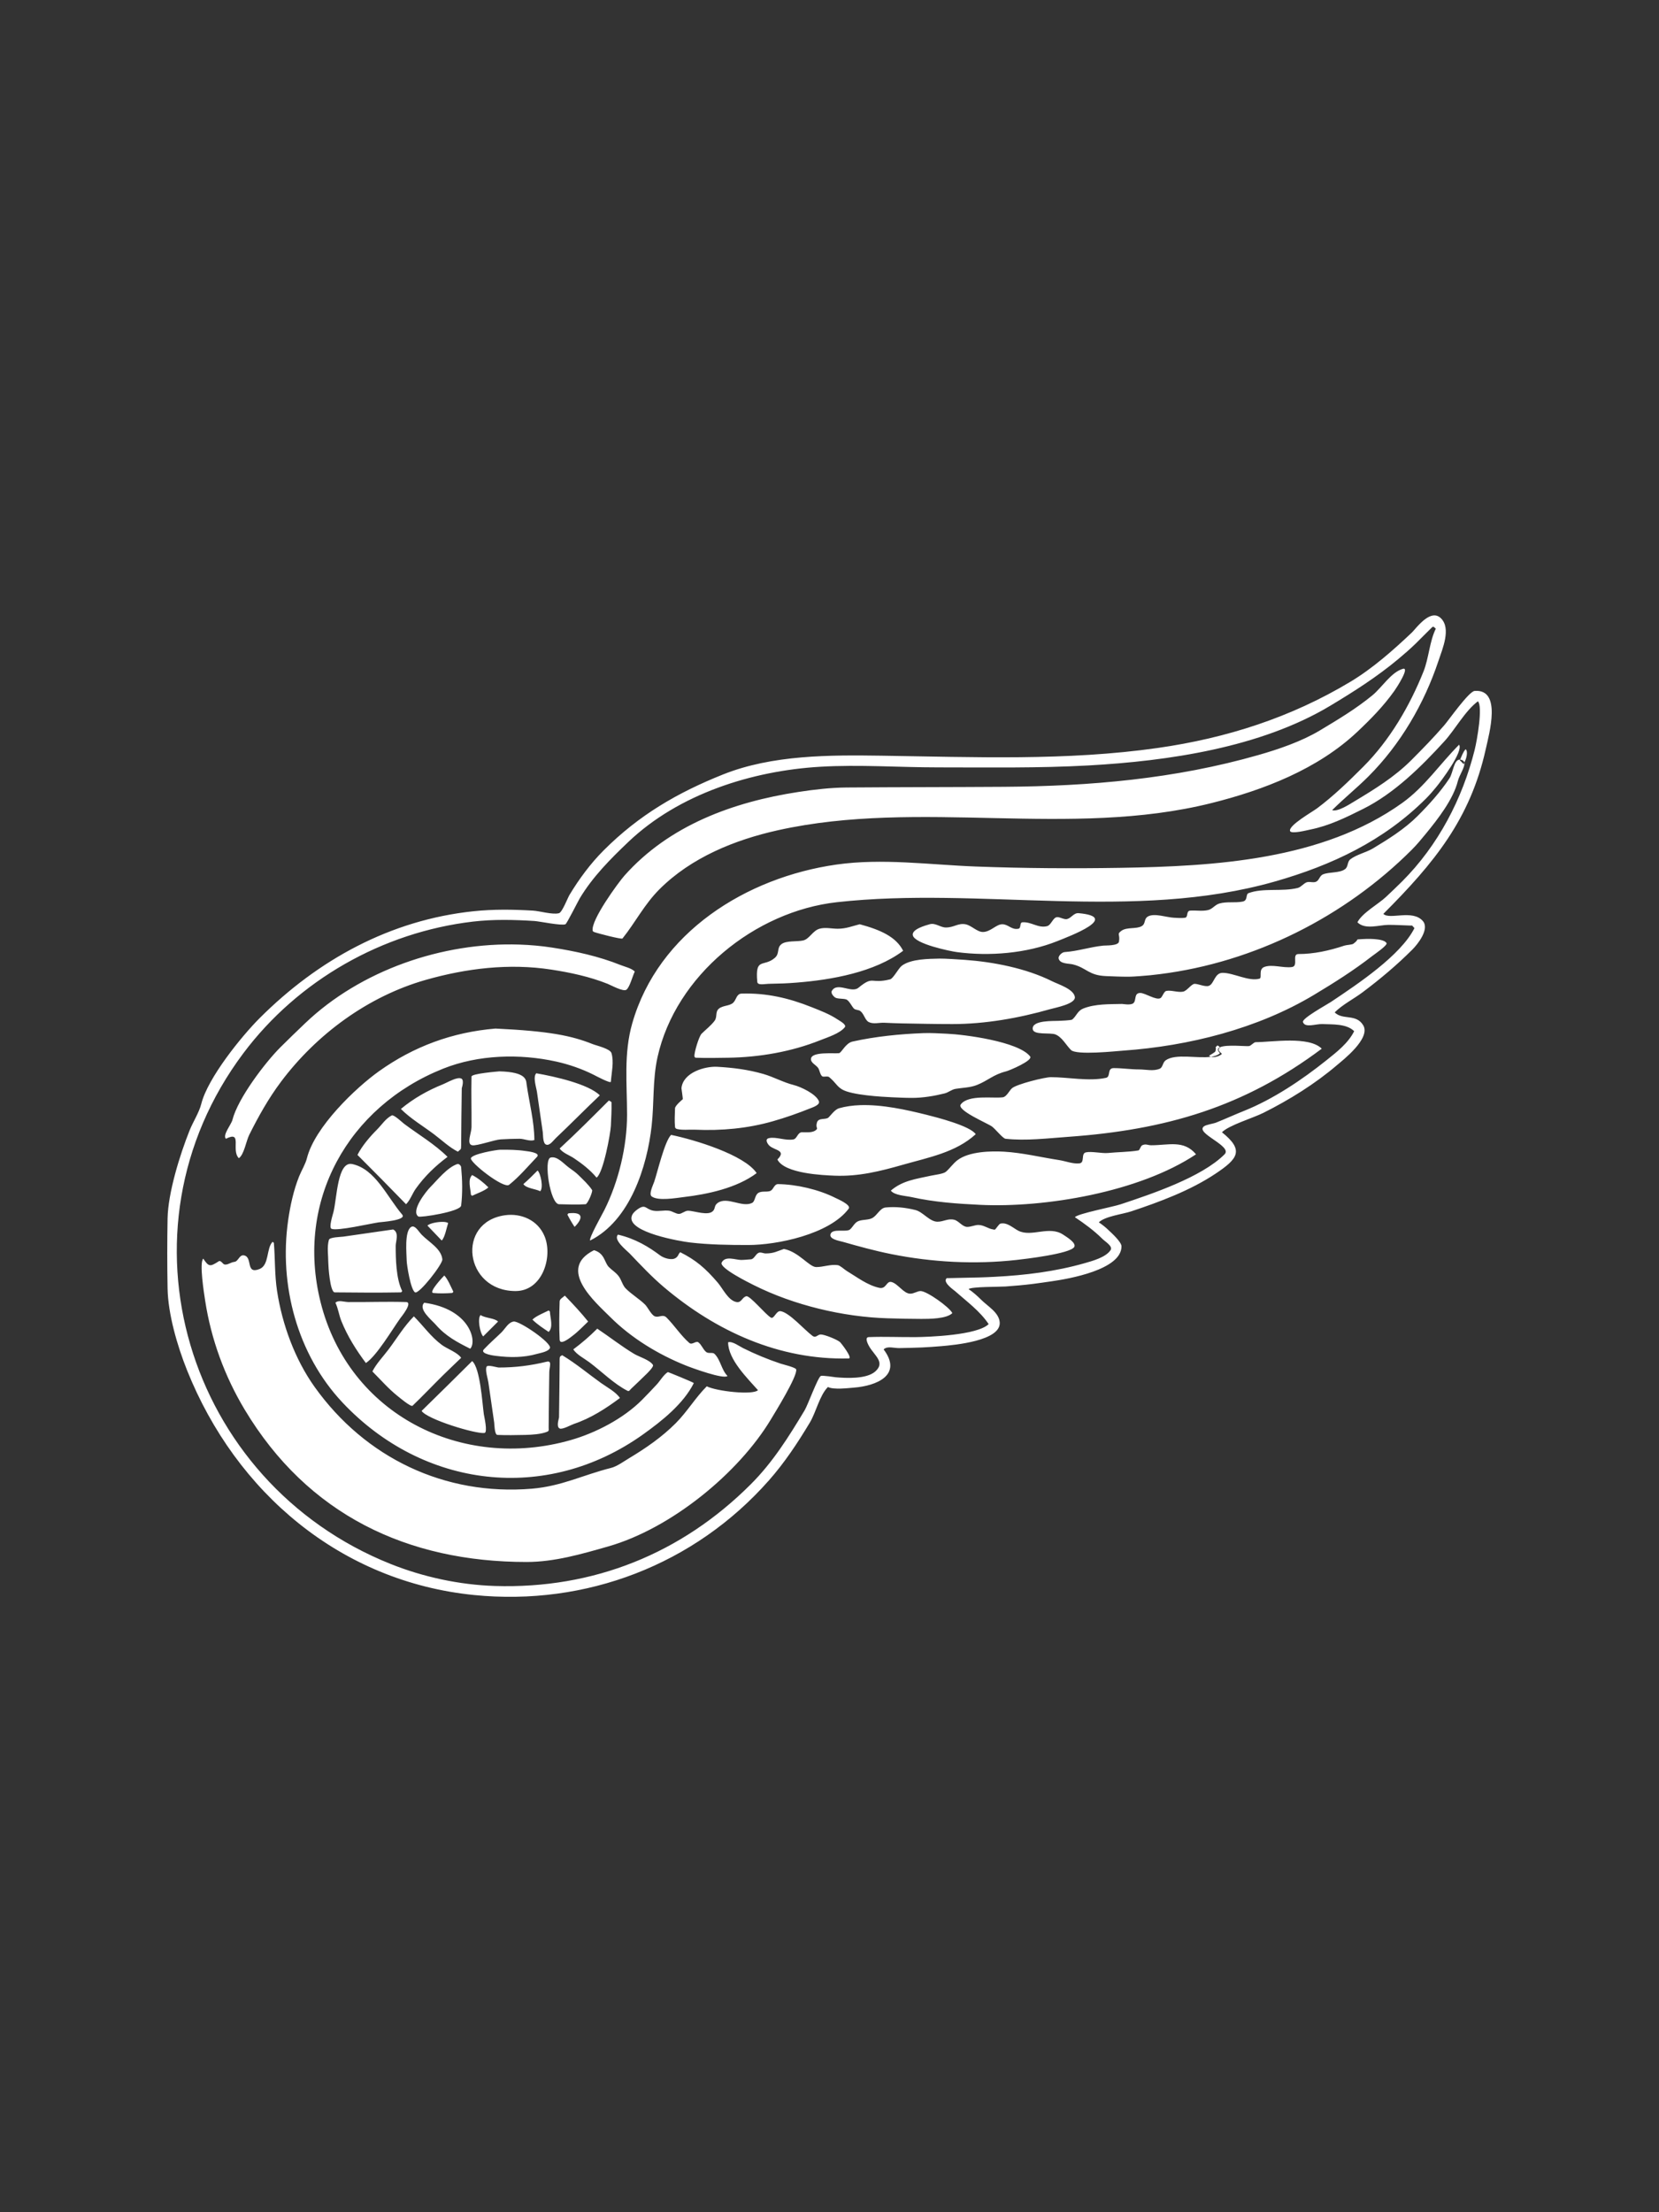 <?xml version="1.0" encoding="UTF-8" standalone="no"?>
<!DOCTYPE svg PUBLIC "-//W3C//DTD SVG 1.1//EN" "http://www.w3.org/Graphics/SVG/1.1/DTD/svg11.dtd">
<!-- Created with Vectornator (http://vectornator.io/) -->
<svg height="100%" stroke-miterlimit="10" style="fill-rule:nonzero;clip-rule:evenodd;stroke-linecap:round;stroke-linejoin:round;" version="1.1" viewBox="0 0 750 1000" width="100%" xml:space="preserve" xmlns="http://www.w3.org/2000/svg" xmlns:vectornator="http://vectornator.io" xmlns:xlink="http://www.w3.org/1999/xlink">
<rect x="0" y="0" width="750" height="1000" fill="#333333" stroke="none"/>
<defs/>
<g id="Layer-1" vectornator:layerName="Layer 1">
<path d="M647.633 278.259C643.688 279.003 639.626 284.652 638.258 285.946C629.764 293.98 620.509 302.17 610.414 308.227C583.578 324.329 554.583 333.65 523.414 338.102C482.138 343.999 440.136 342.2 398.602 341.602C375.246 341.266 349.165 341.164 326.82 350.102C306.271 358.322 288.906 368.392 272.914 384.384C266.979 390.319 261.736 397.4 257.414 404.602C256.664 405.853 254.133 412.406 252.727 412.79C249.824 413.582 244.007 411.81 241.008 411.634C231.958 411.101 223.059 410.965 214.039 411.915C176.514 415.865 143.809 433.801 117.352 460.259C109.274 468.336 93.929 487.264 91.008 498.946C90.016 502.913 87.26 507.112 85.727 510.946C81.249 522.139 75.967 539.263 75.758 550.79C75.566 561.335 75.566 571.901 75.758 582.446C75.967 593.971 80.133 608.336 84.539 619.352C106.737 674.846 154.158 714.993 214.32 721.009C264.906 726.067 313.965 707.321 347.633 669.165C354.744 661.106 360.604 652.234 366.102 643.071C368.945 638.333 370.503 630.763 374.289 626.977C376.934 628.3 383.312 627.466 386.008 627.259C396.2 626.475 408.196 621.603 399.477 609.977C401.14 608.314 404.157 609.425 406.508 609.384C409.927 609.324 413.372 609.234 416.789 609.102C418.939 609.02 423.244 608.711 425.57 608.509C431.195 608.02 452.716 606.137 451.945 597.665C451.544 593.244 446.584 590.553 443.445 587.415C441.794 585.764 439.84 584.032 437.883 582.727C439.038 581.573 451.782 581.739 454.57 581.54C458.682 581.246 462.793 580.895 466.883 580.384C469.724 580.028 472.551 579.601 475.383 579.196C483.108 578.093 507.008 573.999 507.008 563.384C507.008 561.304 501.913 556.82 501.445 556.352C500.048 554.955 498.409 553.641 496.758 552.54C499.496 549.802 507.519 548.869 511.414 547.571C524.385 543.248 538.055 538.185 549.477 530.571C559.686 523.765 562.565 519.942 552.414 511.821C555.629 508.606 566.43 505.407 571.164 503.04C582.851 497.197 594.602 489.897 604.57 481.352C606.848 479.4 619.839 469.393 616.289 463.477C613.057 458.09 607.022 461.273 603.383 457.634C606.905 454.112 612.006 451.541 616.008 448.54C623.976 442.564 631.475 436.26 638.539 429.196C640.938 426.797 646.391 419.938 643.227 416.321C638.521 410.944 628.212 415.931 625.383 413.102C648.335 390.15 664.661 370.212 671.664 338.696C673.275 331.446 678.969 311.375 666.664 312.321C664.042 312.523 654.962 325.49 652.914 327.852C648.144 333.357 643.156 338.485 637.977 343.665C630.466 351.176 621.479 356.732 612.477 362.134C610.194 363.503 604.778 367.078 602.227 366.227C607.497 360.957 613.345 356.265 618.633 350.977C633.092 336.518 643.845 318.092 650.258 298.852C652.124 293.254 656.102 284.165 651.445 279.509C650.265 278.328 648.948 278.011 647.633 278.259ZM648.227 283.415C648.482 283.583 648.737 283.923 649.102 284.196C646.262 289.877 645.962 297.484 643.539 303.54C637.309 319.117 628.294 334.597 616.289 346.602C609.682 353.21 602.962 359.738 595.477 365.352C593.209 367.053 582.556 373.044 583.195 375.602C583.589 377.178 590.776 375.305 592.258 375.009C600.93 373.274 608.498 369.529 616.289 365.634C630.361 358.598 642.535 346.533 652.914 335.165C657.881 329.725 662.268 321.407 668.133 317.009C670.409 319.285 667.786 334.491 666.664 338.977C661.127 361.126 650.162 382.135 633.852 398.446C631.458 400.839 628.998 403.152 626.539 405.477C623.194 408.641 615.769 412.704 613.664 416.915C617.178 420.429 623.606 418.071 627.727 418.071C631.048 418.071 634.344 418.291 637.664 418.384C638.835 418.416 638.043 418.138 639.445 419.54C633.312 431.807 613.836 444.81 601.633 452.946C599.741 454.207 588.486 460.348 589.039 462.009C589.97 464.802 594.879 462.784 597.82 462.915C602.377 463.117 608.749 462.688 612.195 466.134C609.482 471.56 604.409 475.475 599.602 479.321C588.616 488.109 575.535 496.904 562.383 502.165C558.158 503.855 554.016 505.755 549.789 507.446C548.403 508.001 545.288 508.347 544.227 509.196C540.285 512.349 557.354 518.038 553.602 521.79C543.176 532.215 520.542 539.747 506.727 544.352C502.898 545.629 487.618 548.492 485.914 550.196C490.128 553.006 494.65 556.306 498.227 559.884C499.76 561.417 503.242 563.329 502.039 565.134C499.871 568.386 493.812 570.011 490.32 571.009C477.048 574.801 463.382 576.458 449.602 577.165C447.356 577.28 445.099 577.383 442.852 577.446C438.165 577.578 433.477 577.665 428.789 577.759C428.23 577.77 427.898 577.581 427.602 578.321C426.854 580.191 431.255 583.183 431.727 583.602C437.003 588.293 442.984 592.598 446.945 598.54C441.877 603.608 419.638 604.357 414.133 604.415C407.005 604.49 399.881 604.134 392.758 604.415C390.601 604.5 392.604 608.064 393.039 608.79C395.5 612.892 400.254 615.894 395.695 619.946C391.658 623.535 382.18 622.95 377.82 622.571C377.693 622.56 371.757 621.634 371.07 621.977C369.716 622.655 365.207 635.093 363.758 637.509C356.616 649.412 349.389 660.971 339.445 670.915C308.064 702.296 268.244 718.329 223.695 716.915C207.738 716.408 191.364 712.876 176.539 706.946C84.41 670.094 49.579 556.684 110.039 476.071C134.79 443.07 172.968 421.401 213.758 416.602C223.037 415.511 232.252 415.739 241.57 416.321C243.937 416.469 253.819 418.567 255.633 417.79C256.243 417.528 261.34 407.341 262.102 406.071C267.934 396.351 275.913 388.34 284.07 380.571C306.855 358.872 339.992 348.414 370.789 346.602C388.52 345.559 406.352 346.884 424.102 346.884C446.963 346.884 469.398 347.268 492.07 346.009C527.924 344.017 569.79 337.977 601.352 319.04C612.109 312.586 622.393 306.037 632.102 297.946C634.797 295.7 637.493 293.359 640.008 290.915C642.483 288.508 644.865 285.997 647.352 283.602C647.725 283.243 647.972 283.247 648.227 283.415ZM634.164 302.352C628.842 303.908 624.764 310.768 620.383 314.352C612.887 320.485 604.898 325.256 596.664 330.196C588.422 335.142 578.064 338.68 568.82 341.321C531.192 352.072 492.883 355.404 453.695 355.665C430.063 355.822 406.421 355.795 382.789 355.977C375.514 356.034 368.015 356.902 360.82 358.009C331.444 362.528 302.541 373.037 282.289 395.821C279.618 398.826 267.001 416.007 267.945 420.727C268 420.998 268.283 421.187 268.539 421.29C269.951 421.855 281.017 424.724 281.414 424.227C287.29 416.882 291.271 408.839 298.133 401.977C312.51 387.6 332.211 379.627 351.727 375.29C415.982 361.011 483.564 379.049 547.727 363.009C571.244 357.129 595.73 347.696 613.664 330.759C619.935 324.837 625.412 319.236 630.352 312.321C631.401 310.852 637.548 301.363 634.164 302.352ZM659.633 336.634C650.857 345.41 644.172 355.637 633.852 363.009C597.748 388.797 549.162 391.6 506.414 392.29C484.622 392.641 462.881 392.518 441.102 391.696C420.241 390.909 398.866 387.855 378.102 390.821C337.465 396.626 297.598 421.379 285.82 462.602C281.911 476.284 283.477 489.869 283.477 503.915C283.477 518.177 279.647 534.136 273.227 546.977C272.122 549.186 266.117 559.75 266.789 560.759C284.839 551.734 292.551 527.338 294.602 508.884C295.754 498.514 294.982 488.091 297.258 477.852C305.459 440.946 341.256 411.946 378.383 407.821C443.12 400.628 512.353 416.759 576.445 398.446C602.098 391.117 625.534 380.108 644.695 360.946C646.387 359.255 647.882 357.499 649.383 355.665C651.292 353.332 661.665 339.682 659.633 336.634ZM662.57 338.696C661.441 339.826 660.82 341.803 660.07 343.384C660.126 343.389 660.169 343.373 660.227 343.384C661.291 343.569 661.816 344.009 661.977 344.665C662.987 343.011 663.764 339.492 662.57 338.696ZM660.07 343.384C657.235 343.134 656.926 349.35 655.258 351.852C651.127 358.048 646.145 363.59 640.883 368.852C635.033 374.702 627.746 379.278 620.695 383.509C617.63 385.348 613.09 386.337 610.414 388.477C608.998 389.61 609.59 391.744 608.07 392.884C605.626 394.717 601.007 394.078 598.133 395.227C596.614 395.835 596.509 397.625 595.195 398.446C594.033 399.173 592.454 398.502 591.102 398.727C589.617 398.975 588.297 400.983 586.695 401.384C579.605 403.156 571.042 401.254 564.445 403.727C563.033 404.257 564.24 407.05 561.789 407.54C558.34 408.23 554.676 407.438 551.258 408.415C549.334 408.965 548.127 410.885 546.258 411.352C543.603 412.016 540.799 411.439 538.07 411.634C536.104 411.774 537.281 414.619 535.727 414.852C534.085 415.099 532.386 414.916 530.727 414.852C527.498 414.728 521.895 412.655 519.008 414.259C516.963 415.395 518.11 417.517 516.102 418.665C513.655 420.063 509.454 418.98 507.008 420.727C504.656 422.408 506.502 422.229 505.852 425.696C505.495 427.6 499.788 427.344 498.82 427.446C492.512 428.11 487.612 429.91 481.227 430.384C480.098 430.467 478.302 432.124 478.602 433.321C479.222 435.804 483.149 435.473 485.039 435.946C491.293 437.51 492.072 440.905 499.977 441.227C503.296 441.363 506.624 441.509 509.945 441.509C511.803 441.509 513.654 441.347 515.508 441.227C518.447 441.038 521.368 440.717 524.289 440.352C567.025 435.01 607.878 414.482 638.258 384.102C640.544 381.817 642.647 379.263 644.695 376.759C649.998 370.278 656.992 361.356 659.07 353.04C659.75 350.322 662.403 346.705 661.977 344.727C661.863 344.907 661.814 345.296 661.695 345.415C660.816 344.536 660.824 344.544 659.945 343.665C659.988 343.579 660.028 343.472 660.07 343.384ZM487.664 412.79C485.39 412.584 484.394 414.951 482.414 415.446C481.118 415.77 479.332 414.571 478.008 414.571C476.003 414.571 475.342 418.159 473.32 418.665C469.301 419.67 466.187 416.582 462.195 416.915C460.874 417.025 461.72 419.56 460.414 419.821C457.276 420.449 455.863 417.79 453.102 417.79C450.355 417.79 447.811 421.29 444.32 421.29C441.714 421.29 439.043 418.228 436.414 417.79C432.998 417.221 431.343 419.259 427.602 419.259C425.1 419.259 422.914 417.04 420.289 417.79C418.375 418.337 412.121 420.042 412.664 422.759C413.452 426.7 429.686 429.995 432.602 430.384C447.204 432.331 464.037 431.003 478.008 425.415C483.802 423.097 506.608 414.505 487.664 412.79ZM388.664 417.79C385.17 418.663 382.519 419.821 378.695 419.821C375.961 419.821 373.106 419.07 370.477 419.821C367.429 420.692 365.948 424.406 363.164 425.102C360.42 425.788 355.366 425.043 353.195 426.852C351.036 428.652 352.585 431.014 350.258 433.009C345.168 437.371 341.319 432.496 342.352 443.852C342.504 445.531 345.666 444.766 347.352 444.727C353.381 444.59 355.132 444.572 360.227 444.165C375.893 442.912 395.295 439.535 408.289 429.79C405.12 423.451 397.967 420.305 388.664 417.79ZM615.695 424.509C612.029 424.814 615.054 424.193 611.883 426.571C611.194 427.088 608.782 427.115 607.789 427.446C600.925 429.734 593.981 431.259 586.977 431.259C583.875 431.259 587.144 436.694 584.07 437.134C580.13 437.696 575.023 435.715 571.477 437.134C568.816 438.198 570.652 442.03 569.414 442.384C564.545 443.775 557.74 439.758 552.727 439.759C549.081 439.759 548.918 444.664 546.57 445.602C544.906 446.268 541.791 444.727 540.102 444.727C538.6 444.727 536.693 447.89 534.852 448.259C532.485 448.732 529.308 447.426 527.227 447.946C526.094 448.229 525.536 450.677 524.602 451.196C522.646 452.282 517.695 448.852 515.508 448.852C512.45 448.852 513.904 452.329 512.289 453.54C511.023 454.489 507.674 453.812 507.289 453.821C501.71 453.954 495.118 453.727 489.727 455.884C487.117 456.927 486.753 459.141 484.758 460.852C484.263 461.277 479.035 461.434 478.883 461.446C476.695 461.614 466.27 460.971 466.883 465.259C467.277 468.014 474.8 466.669 477.133 467.602C480.132 468.802 481.969 472.439 484.164 474.634C486.616 477.085 504.421 475.162 507.883 474.915C537.402 472.806 568.455 465.059 594.008 449.727C603.096 444.274 611.98 438.669 620.383 432.134C621.392 431.348 627.418 427.285 626.82 426.29C625.462 424.026 617.253 424.379 615.695 424.509ZM234.758 426.977C199.976 425.822 162.944 438.631 137.883 462.602C134.14 466.182 130.389 469.784 126.727 473.446C119.984 480.188 107.514 496.484 105.07 506.259C104.565 508.279 100.497 513.122 102.133 514.759C109.829 510.911 104.319 519.882 107.977 523.54C110.325 521.974 111.301 515.734 112.664 513.009C116.872 504.594 121.368 496.54 127.039 488.977C143.171 467.468 166.39 450.395 192.352 442.977C210.743 437.723 230.142 435.359 249.195 438.29C257.812 439.615 266.582 441.482 274.695 444.727C276.295 445.367 281.8 448.43 283.195 447.384C284.682 446.268 286.007 441.105 286.977 439.165C285.468 437.657 282.594 437.049 280.539 436.227C270.587 432.246 260.044 429.947 249.477 428.321C244.642 427.577 239.727 427.142 234.758 426.977ZM424.695 433.321C420.059 433.434 411.87 433.409 407.695 436.54C406.181 437.675 403.836 442.341 402.414 442.696C393.32 444.969 395.084 440.77 388.07 446.509C384.88 449.119 378.47 443.693 376.039 447.946C375.462 448.956 376.9 450.478 377.508 450.884C378.59 451.605 381.174 451.314 382.508 451.759C383.858 452.209 385.17 455.046 386.008 455.884C386.782 456.657 388.069 456.382 388.945 457.04C390.639 458.31 391.028 461.143 392.758 462.009C394.856 463.058 397.446 462.217 399.789 462.321C402.328 462.434 404.874 462.554 407.414 462.602C415.128 462.749 422.824 462.915 430.539 462.915C445.354 462.915 460.566 460.229 474.789 456.165C477.109 455.502 486.446 453.795 485.914 450.602C485.321 447.046 478.41 444.944 475.664 443.571C463.894 437.686 449.073 434.81 436.102 433.884C433.66 433.709 426.915 433.267 424.695 433.321ZM335.32 449.134C332.934 449.203 332.95 451.785 331.508 453.227C329.981 454.754 326.854 454.456 325.07 455.884C323.17 457.404 324.423 459.6 323.039 461.446C321.377 463.663 319.104 465.349 317.164 467.29C315.997 468.457 313.737 475.873 313.945 477.54C313.98 477.814 314.263 478.123 314.539 478.134C319.418 478.321 324.282 478.205 329.164 478.134C343.22 477.927 357.731 475.451 370.789 470.227C374.079 468.911 379.63 467.208 381.914 464.352C382.855 463.176 379.704 461.524 378.695 460.852C375 458.389 371.025 456.909 366.977 455.29C356.632 451.152 346.527 448.806 335.32 449.134ZM224.008 464.946C204.546 466.568 187.03 473.024 171.258 484.29C160.86 491.717 142.293 509.402 138.758 523.54C138.079 526.257 136.275 529.137 135.227 531.759C132.725 538.012 131.206 545.028 130.258 551.665C126.08 580.913 134.362 612.239 154.852 634.009C191.227 672.657 246.859 679.731 290.789 648.352C299.183 642.357 308.955 634.614 313.664 625.196C313.186 624.718 302.014 620.189 301.945 620.227C300.164 621.217 298.277 624.369 296.945 625.79C294.725 628.158 292.522 630.526 290.227 632.821C281.807 641.241 269.359 647.725 257.977 650.977C208.725 665.049 157.622 639.401 144.914 588.571C133.477 542.823 157.407 500.243 200.258 483.102C216.226 476.715 234.994 476.207 251.539 479.884C257.189 481.139 263.053 483.172 268.227 485.759C269.222 486.256 276.094 489.955 276.164 488.977C276.47 484.69 277.626 480.204 276.445 476.071C275.863 474.033 269.635 472.653 267.945 471.977C258.4 468.159 248.321 466.093 224.008 464.946ZM417.352 467.009C406.715 467.432 395.836 468.505 385.414 470.821C382.254 471.523 380.425 475.945 379.289 476.071C376.997 476.326 367.282 475.323 366.664 478.415C366.265 480.411 368.897 481.295 369.914 482.821C370.536 483.753 370.826 486.26 371.945 486.634C372.545 486.834 374.215 486.342 374.883 486.915C378.121 489.69 378.193 490.957 380.727 492.477C384.958 495.016 398.619 495.806 403.289 496.009C406.315 496.14 409.354 496.29 412.383 496.29C417.172 496.29 422.377 495.424 427.039 494.259C428.806 493.817 430.189 492.499 432.008 492.196C435.213 491.662 438.602 491.671 441.664 490.446C446.825 488.382 448.991 485.755 454.852 484.29C456.303 483.927 467.124 479.377 465.695 477.54C460.428 470.768 435.79 467.613 428.195 467.29C424.584 467.136 420.963 466.865 417.352 467.009ZM583.164 470.384C577.326 470.375 571.299 471.102 567.664 471.102C566.813 471.102 565.687 472.613 564.727 472.852C563.684 473.113 554.373 472.022 551.477 473.415C551.507 473.446 551.504 473.411 551.539 473.446C550.243 474.742 551.198 475.168 552.414 476.384C551.386 477.412 549.071 478.158 547.508 477.696C541.344 478.612 531.471 476.088 526.945 479.321C525.582 480.295 525.737 482.482 524.289 483.102C521.415 484.334 518.041 483.415 514.914 483.415C511.101 483.415 507.321 482.821 503.508 482.821C500.325 482.821 502.3 486.73 499.977 487.227C492.174 488.899 482.931 486.915 475.07 486.915C472.313 486.915 459.685 490.049 457.508 491.915C456.339 492.916 455.067 495.768 453.383 496.009C449.069 496.625 437.772 494.667 434.352 499.227C432.372 501.867 446.337 507.712 448.414 509.196C449.948 510.291 453.35 514.623 454.57 514.759C463.735 515.777 473.768 514.542 482.977 513.884C527.189 510.726 562.431 500.371 597.539 474.04C594.644 471.145 589.002 470.392 583.164 470.384ZM547.508 477.696C549.158 477.451 550.611 476.999 551.539 476.071C550.171 474.703 550.423 473.921 551.477 473.415C550.869 472.798 551.177 472.968 550.383 472.571C548.578 474.376 550.201 472.3 549.477 475.196C549.347 475.715 546.865 476.964 546.57 477.259C546.817 477.505 547.157 477.592 547.508 477.696ZM324.195 482.227C318.762 481.932 308.788 484.736 308.07 491.915C308.055 492.071 308.778 496.685 308.664 496.884C308.66 496.89 305.204 499.728 305.164 500.977C305.073 503.808 304.9 506.658 305.164 509.477C305.203 509.89 305.635 510.259 306.039 510.352C308.705 510.968 311.493 510.543 314.227 510.665C326.093 511.192 337.943 510.121 349.383 506.852C355.203 505.189 360.78 503.218 366.383 500.977C367.557 500.507 370.857 499.414 370.195 497.759C368.895 494.508 362.065 491.273 358.758 490.446C354.165 489.298 349.644 486.771 345.008 485.446C338.117 483.477 331.291 482.613 324.195 482.227ZM225.758 484.29C224.811 484.376 213.197 485.312 213.164 486.634C212.974 494.248 213.237 501.861 213.164 509.477C213.138 512.213 210.762 517.16 213.445 517.696C215.518 518.111 223.583 515.186 226.352 515.04C229.181 514.891 232.018 514.759 234.852 514.759C237.026 514.759 239.494 516.045 241.57 515.352C241.57 507.094 239.239 498.315 238.07 490.134C237.812 488.328 238.211 484.583 225.758 484.29ZM242.445 485.165C240.808 486.802 242.456 491.549 242.758 493.665C243.623 499.722 244.517 505.764 245.383 511.821C245.552 513.008 245.347 516.782 246.852 517.384C248.486 518.037 249.981 515.689 251.258 514.477C257.97 508.107 264.463 501.516 271.164 495.134C266.057 490.026 250.696 486.589 242.445 485.165ZM206.633 487.477C204.483 487.938 201.633 489.584 200.258 490.134C193.421 492.868 186.928 496.539 181.227 501.29C185.593 505.656 191.227 508.993 196.164 512.696C199.628 515.294 203.132 518.665 207.008 520.602C208.335 519.275 208.453 519.94 208.477 517.696C208.568 509.102 208.587 500.507 208.758 491.915C208.76 491.817 210.031 488.13 208.477 487.509C207.993 487.315 207.349 487.324 206.633 487.477ZM275.258 497.477C267.932 504.803 260.622 512.137 253.008 519.165C254.311 521.119 257.49 522.236 259.445 523.54C263.176 526.027 266.824 528.875 269.695 532.321C272.729 530.299 276.01 512.343 276.164 508.884C276.32 505.37 276.538 501.868 276.445 498.352C276.436 497.977 275.513 497.605 275.258 497.477ZM388.789 499.571C385.463 499.691 382.263 500.128 379.289 500.977C377.419 501.512 375.393 504.368 374.602 505.102C373.246 506.361 370.004 505.054 369.32 507.446C368.565 510.09 370.217 509.829 368.727 510.946C367.148 512.13 364.309 511.821 362.57 511.821C360.591 511.821 360.334 514.724 358.758 515.04C355.146 515.762 350.908 513.75 347.633 514.477C345.457 514.961 347.188 517.355 347.914 517.977C350.401 520.109 355.628 519.951 351.445 524.134C354.651 530.545 372.165 531.235 377.227 531.446C388.142 531.901 397.984 529.422 408.289 526.477C419.746 523.204 432.102 520.945 441.102 512.696C438.574 508.904 423.255 505.023 418.82 503.915C409.799 501.66 398.767 499.212 388.789 499.571ZM177.133 504.196C174.353 505.586 172.581 508.467 170.383 510.665C167.236 513.812 163.624 518.027 161.602 522.071C168.975 529.444 176.315 536.863 183.57 544.352C185.488 542.435 186.393 539.539 187.977 537.321C192.028 531.649 196.785 527.097 202.32 522.946C196.621 517.246 189.144 512.845 182.695 508.009C181.937 507.44 178.048 503.739 177.133 504.196ZM303.383 513.009C300.473 515.919 297.293 529.59 295.789 534.102C295.286 535.613 293.18 539.755 294.602 540.821C297.528 543.016 305.737 541.515 308.977 541.134C319.925 539.846 333.063 537.045 342.07 530.29C336.53 521.979 313.827 515.156 303.383 513.009ZM531.445 517.259C528.058 517.063 524.374 517.696 520.477 517.696C518.758 517.696 518.102 516.915 516.383 517.696C515.606 518.049 515.29 519.93 514.633 520.04C510.244 520.771 505.283 520.753 500.852 521.196C498.213 521.46 493.442 520.324 490.883 520.915C488.565 521.45 490.571 525.595 487.977 525.884C485.041 526.21 481.778 524.86 478.883 524.415C470.666 523.151 462.278 521.091 453.977 520.602C448.141 520.259 438.2 520.427 432.883 524.415C430.878 525.918 429.456 528.107 427.602 529.696C426.48 530.657 422.401 531.109 420.883 531.446C414.109 532.951 408.075 533.612 402.727 538.196C404.351 540.362 409.412 540.536 412.102 541.134C422.331 543.407 432.689 544.136 443.133 544.634C472.395 546.027 515.02 538.907 540.695 521.79C537.929 518.47 534.833 517.454 531.445 517.259ZM226.039 519.727C224.499 519.748 213.533 521.591 212.883 523.54C212.28 525.349 227.699 537.534 230.164 535.571C234.81 531.872 238.655 527.239 242.758 522.946C244.625 520.992 238.009 520.36 237.758 520.321C233.892 519.726 229.95 519.675 226.039 519.727ZM248.914 523.259C245.626 524.113 248.741 544.26 252.727 544.352C256.729 544.445 260.732 544.625 264.727 544.352C265.646 544.29 268.102 538.572 267.664 537.915C265.977 535.384 263.658 533.315 261.508 531.165C260.32 529.977 258.786 528.927 257.414 527.946C254.86 526.121 251.972 522.464 248.914 523.259ZM159.258 526.196C152.527 524.749 152.349 541.485 150.758 547.852C150.428 549.172 148.536 554.939 149.883 555.477C152.569 556.552 167.534 553.072 171.258 552.54C172.191 552.407 184.047 551.659 181.82 549.04C174.927 540.93 169.675 528.435 159.258 526.196ZM206.727 526.196C202.163 527.75 197.705 533.437 194.695 536.446C192.55 538.592 185.607 547.396 189.133 549.915C189.939 550.491 208.143 547.74 208.477 544.946C209.16 539.225 209.015 533.37 208.477 527.634C208.405 526.874 207.449 525.95 206.727 526.196ZM243.039 529.102C240.939 531.203 238.857 533.326 236.602 535.259C237.896 537.2 242.023 537.376 244.227 538.477C245.718 536.986 244.509 530.572 243.039 529.102ZM213.445 531.165C211.369 533.241 212.688 537.016 212.883 539.946C212.901 540.222 213.25 540.345 213.445 540.54C215.526 539.5 219.244 538.273 220.789 536.727C218.772 534.711 216.01 532.447 213.445 531.165ZM351.727 535.259C350.071 535.24 349.697 537.483 348.508 538.196C346.969 539.119 344.337 538.098 342.664 539.352C341.213 540.44 341.377 543.074 340.008 543.759C335.506 546.009 328.723 540.725 324.477 543.759C322.804 544.954 323.469 546.062 322.445 547.29C320.304 549.86 313.919 547.29 311.008 547.29C309.62 547.29 308.214 548.727 306.914 548.727C305.6 548.727 303.892 547.474 302.508 547.29C300.104 546.969 297.788 547.675 295.477 547.29C291.781 546.674 291.987 543.966 288.164 546.696C287.079 547.471 285.883 548.541 285.539 549.915C283.737 557.124 307.838 561.158 311.883 561.634C320.592 562.658 329.522 562.79 338.258 562.79C351.21 562.79 374.955 557.996 383.664 546.384C384.961 544.655 378.747 542.034 377.508 541.415C370.024 537.673 360.002 535.352 351.727 535.259ZM400.383 545.821C397.852 546.077 396.696 549.196 394.508 550.509C392.717 551.583 390.053 551.184 388.07 551.977C386.304 552.684 385.612 554.597 384.258 555.759C382.652 557.135 376.373 555.132 375.477 557.821C374.68 560.212 379.535 560.922 381.039 561.352C388.314 563.431 395.58 565.429 403.008 566.915C421.536 570.62 440.78 571.624 459.539 569.54C463.178 569.136 483.803 566.746 485.633 563.696C486.737 561.855 482.193 559.143 480.633 558.102C474.304 553.883 466.41 559.351 460.414 556.352C458.026 555.158 455.302 552.365 452.227 553.134C451.674 553.272 450.199 555.533 449.883 555.759C449.645 555.929 449.298 555.8 449.008 555.759C446.608 555.416 444.817 553.727 442.258 553.727C440.781 553.727 438.928 554.602 437.289 554.602C435.074 554.602 433.47 551.898 431.414 551.384C428.534 550.663 426.658 552.259 423.82 552.259C420.242 552.259 417.265 547.83 413.852 546.977C409.456 545.878 404.895 545.365 400.383 545.821ZM257.102 548.446C256.827 548.475 256.703 548.844 256.508 549.04C257.441 550.907 258.598 552.862 259.758 554.602C263.349 551.011 264.129 547.706 257.102 548.446ZM228.383 549.321C205.997 552.374 209.952 583.602 233.07 583.602C245.238 583.602 249.935 568.2 246.258 559.009C243.201 551.368 235.418 548.362 228.383 549.321ZM200.664 552.352C198.135 552.194 194.302 552.933 193.227 554.009C196.449 557.378 196.473 557.389 199.695 560.759C201.152 559.302 201.865 555.062 202.602 552.852C202.196 552.582 201.507 552.405 200.664 552.352ZM187.164 554.54C186.752 554.365 186.338 554.359 185.914 554.602C182.688 556.454 183.852 567.15 183.852 569.821C183.852 571.538 185.653 583.191 187.664 584.196C189.46 585.094 200.189 571.384 199.977 569.259C199.494 564.431 193.991 561.573 190.602 558.102C189.578 557.054 188.401 555.065 187.164 554.54ZM177.727 555.759C170.207 556.833 162.684 557.934 155.164 559.009C154.082 559.163 149.047 559.216 148.695 560.446C147.756 563.734 148.414 567.308 148.414 570.727C148.414 572.089 149.147 584.175 151.352 584.196C161.312 584.292 171.268 584.387 181.227 584.196C181.503 584.191 181.625 583.798 181.82 583.602C179.035 578.032 178.883 568.927 178.883 563.102C178.883 561.249 180.56 557.127 177.727 555.759ZM279.383 558.102C277.058 560.427 283.333 565.246 284.633 566.602C289.826 572.021 294.55 577.102 300.164 581.852C323.699 601.766 352.258 614.837 383.664 614.071C385.663 614.022 380.274 607.181 379.852 606.759C378.681 605.588 372.745 603.227 371.07 603.227C369.522 603.227 368.891 605.046 367.258 603.821C363.55 601.04 356.908 593.362 352.914 592.696C350.897 592.36 349.938 596.42 348.508 595.602C346.066 594.207 339.014 585.538 337.383 585.946C335.408 586.44 335.277 588.954 332.977 588.571C329.265 587.952 326.756 582.45 324.477 579.79C318.842 573.216 314.527 569.549 307.508 566.04C306.47 567.077 306.789 567.769 305.445 568.665C303.676 569.844 300.096 568.739 298.414 567.477C293.357 563.685 287.292 559.933 279.383 558.102ZM123.227 561.352C120.352 564.227 121.792 571.858 117.352 573.634C110.842 576.237 114.391 568.291 110.32 567.477C108.167 567.047 107.799 570.209 105.945 570.415C104.269 570.601 102.994 571.845 101.539 571.602C100.732 571.468 99.829 569.552 98.914 570.134C95.012 572.617 94.432 572.77 91.883 568.946C90.036 570.793 92.201 584.39 92.758 588.009C95.447 605.489 101.593 622.161 110.633 637.227C139.15 684.756 184.213 706.071 238.07 706.071C250.673 706.071 263 702.462 274.977 699.04C303.464 690.901 333.957 665.854 348.508 641.602C350.373 638.493 360.555 622.09 359.945 619.04C359.763 618.126 353.995 616.775 352.914 616.415C347.155 614.495 341.346 612.1 335.914 609.384C334.17 608.511 331.014 606.142 329.164 606.759C329.164 614.617 338.077 623.173 342.664 628.415C340.355 630.724 324.017 628.919 319.508 626.665C314.404 631.768 310.598 638.231 305.445 643.384C299.154 649.675 291.914 654.659 284.352 659.196C281.943 660.641 278.929 662.88 276.164 663.571C263.781 666.667 253.951 671.818 240.414 672.946C201.104 676.222 165.153 659.031 142.258 626.977C133.327 614.475 127.586 598.734 125.258 583.602C124.144 576.362 124.412 569.21 123.82 561.915C123.798 561.64 123.422 561.548 123.227 561.352ZM354.383 564.571C351.292 565.602 349.861 566.602 346.164 566.602C345.086 566.602 343.937 565.896 342.945 566.321C341.543 566.922 340.968 569.169 339.445 569.259C337.98 569.345 336.507 569.54 335.039 569.54C332.475 569.54 327.872 567.5 326.258 570.727C325.049 573.145 338.649 579.86 340.883 580.977C358.934 590.003 381.119 595.314 401.258 595.915C406.335 596.066 411.398 596.196 416.477 596.196C419.897 596.196 427.893 596.217 430.539 593.571C429.156 590.805 418.988 583.602 416.195 583.602C414.652 583.602 413.246 584.79 411.508 584.79C408.524 584.79 405.947 580.243 403.008 579.509C400.627 578.913 400.757 582.869 397.445 582.134C392.055 580.936 387.408 577.28 382.789 574.509C381.779 573.902 379.841 572.036 378.695 571.884C375.324 571.434 372.321 572.758 369.008 572.759C365.823 572.759 361.128 565.861 354.383 564.571ZM268.539 565.134C251.605 573.601 269.127 588.597 275.852 595.321C285.423 604.892 297.71 612.321 310.133 617.29C313.111 618.481 327.243 623.617 328.883 621.977C326.151 619.245 325.783 614.752 323.039 612.009C322.147 611.116 320.302 612.03 319.227 611.134C317.741 609.896 317.225 607.905 315.695 606.759C314.632 605.961 312.868 608.149 311.602 607.04C307.793 603.707 304.933 599.184 301.352 595.602C299.602 593.853 297.991 595.726 296.07 595.04C294.484 594.473 292.813 590.907 291.664 589.759C289.149 587.243 285.581 585.144 282.883 582.446C281.41 580.973 280.943 578.496 279.664 576.852C278.234 575.014 276.911 574.412 275.258 572.759C273.211 570.711 273.445 566.561 268.539 565.134ZM200.852 576.571C200.348 577.075 193.539 584.25 195.883 584.477C198.702 584.75 201.557 584.66 204.383 584.477C204.659 584.46 204.75 584.079 204.945 583.884C203.906 581.804 202.398 578.117 200.852 576.571ZM255.352 585.665C254.52 586.496 253.046 587.115 253.008 588.29C252.822 594.049 252.729 599.816 253.008 605.571C253.151 608.523 258.276 604.253 258.852 603.821C261.395 601.913 263.578 599.573 265.883 597.384C262.695 593.399 259.296 589.752 255.352 585.665ZM154.352 588.196C153.304 588.099 152.324 588.192 151.633 588.884C152.824 591.266 153.256 594.489 154.289 597.071C157.028 603.919 160.984 610.226 165.414 616.134C170.334 612.853 177.261 601.073 180.945 595.915C181.319 595.392 186.844 588.679 183.57 588.571C174.884 588.285 166.199 588.652 157.508 588.571C156.53 588.562 155.399 588.293 154.352 588.196ZM191.789 588.884C188.885 591.788 195.154 596.677 197.039 598.852C201.486 603.984 206.782 606.771 212.57 609.665C215.733 606.502 212.595 591.7 191.789 588.884ZM248.039 592.384C245.879 593.464 242.328 594.876 240.695 596.509C242.797 598.61 245.567 600.423 248.039 602.071C250.184 599.926 248.797 596.005 248.602 592.977C248.584 592.702 248.234 592.579 248.039 592.384ZM217.258 594.446C215.768 595.936 216.964 602.621 218.445 604.102C221.815 600.733 221.795 600.753 225.164 597.384C223.542 595.762 219.449 595.906 217.258 594.446ZM187.102 595.04C182.754 599.387 179.356 605.055 175.664 609.977C173.286 613.148 170.122 616.405 168.352 619.946C172.133 623.728 175.574 627.724 179.758 631.071C180.346 631.541 185.79 636.135 186.508 635.446C191.192 630.953 195.638 626.255 200.258 621.696C202.962 619.028 205.742 616.427 208.477 613.79C206.822 611.308 202.133 609.743 199.695 607.915C194.689 604.16 191.381 599.319 187.102 595.04ZM232.195 597.384C229.736 597.771 228.414 600.613 226.633 602.352C224.014 604.91 221.221 607.298 218.727 609.977C216.743 612.108 224.08 612.889 224.289 612.915C230.518 613.693 236.707 613.737 242.758 612.009C244.219 611.591 247.903 611.013 248.602 609.384C249.583 607.094 234.804 596.973 232.195 597.384ZM270.008 600.602C266.437 604.173 263.118 607.012 259.164 609.977C260.788 612.413 264.137 614.066 266.477 615.821C271.915 619.9 277.701 625.699 283.758 628.727C284.428 629.063 284.909 628.158 285.227 627.852C287.565 625.601 289.962 623.398 292.258 621.102C292.469 620.892 295.681 617.818 295.195 617.009C293.855 614.774 288.896 613.329 286.695 612.009C280.89 608.525 275.628 604.349 270.008 600.602ZM254.164 612.602C253.208 613.08 253.02 613.266 253.008 614.352C252.913 623.141 252.894 631.939 252.727 640.727C252.717 641.232 251.327 644.887 253.008 645.727C254.218 646.332 258.173 644.089 259.445 643.665C266.962 641.159 273.964 636.667 280.258 631.946C278.424 629.195 274.445 627.115 271.758 625.196C266.024 621.1 260.614 616.512 254.164 612.602ZM213.445 615.259C205.877 622.827 198.237 630.289 190.602 637.79C193.162 641.63 215.034 648.255 219.008 647.759C220.603 647.559 218.875 640.296 218.727 639.259C218.062 634.609 217.119 618.347 213.445 615.259ZM247.133 615.54C239.864 617.303 233.007 618.165 225.477 618.165C224.685 618.165 220.311 616.694 219.914 617.884C219.311 619.692 220.525 623.062 220.789 624.915C221.654 630.971 222.549 637.015 223.414 643.071C223.515 643.774 223.542 648.574 224.883 648.634C229.078 648.82 233.278 648.713 237.477 648.634C240.319 648.58 244.762 648.315 247.445 647.165C248.313 646.793 248.031 646.17 248.039 645.415C248.132 637.016 248.153 628.624 248.32 620.227C248.368 617.838 249.712 614.914 247.133 615.54Z" fill="#ffffff" fill-rule="nonzero" opacity="1" stroke="none"/>
</g>
</svg>
